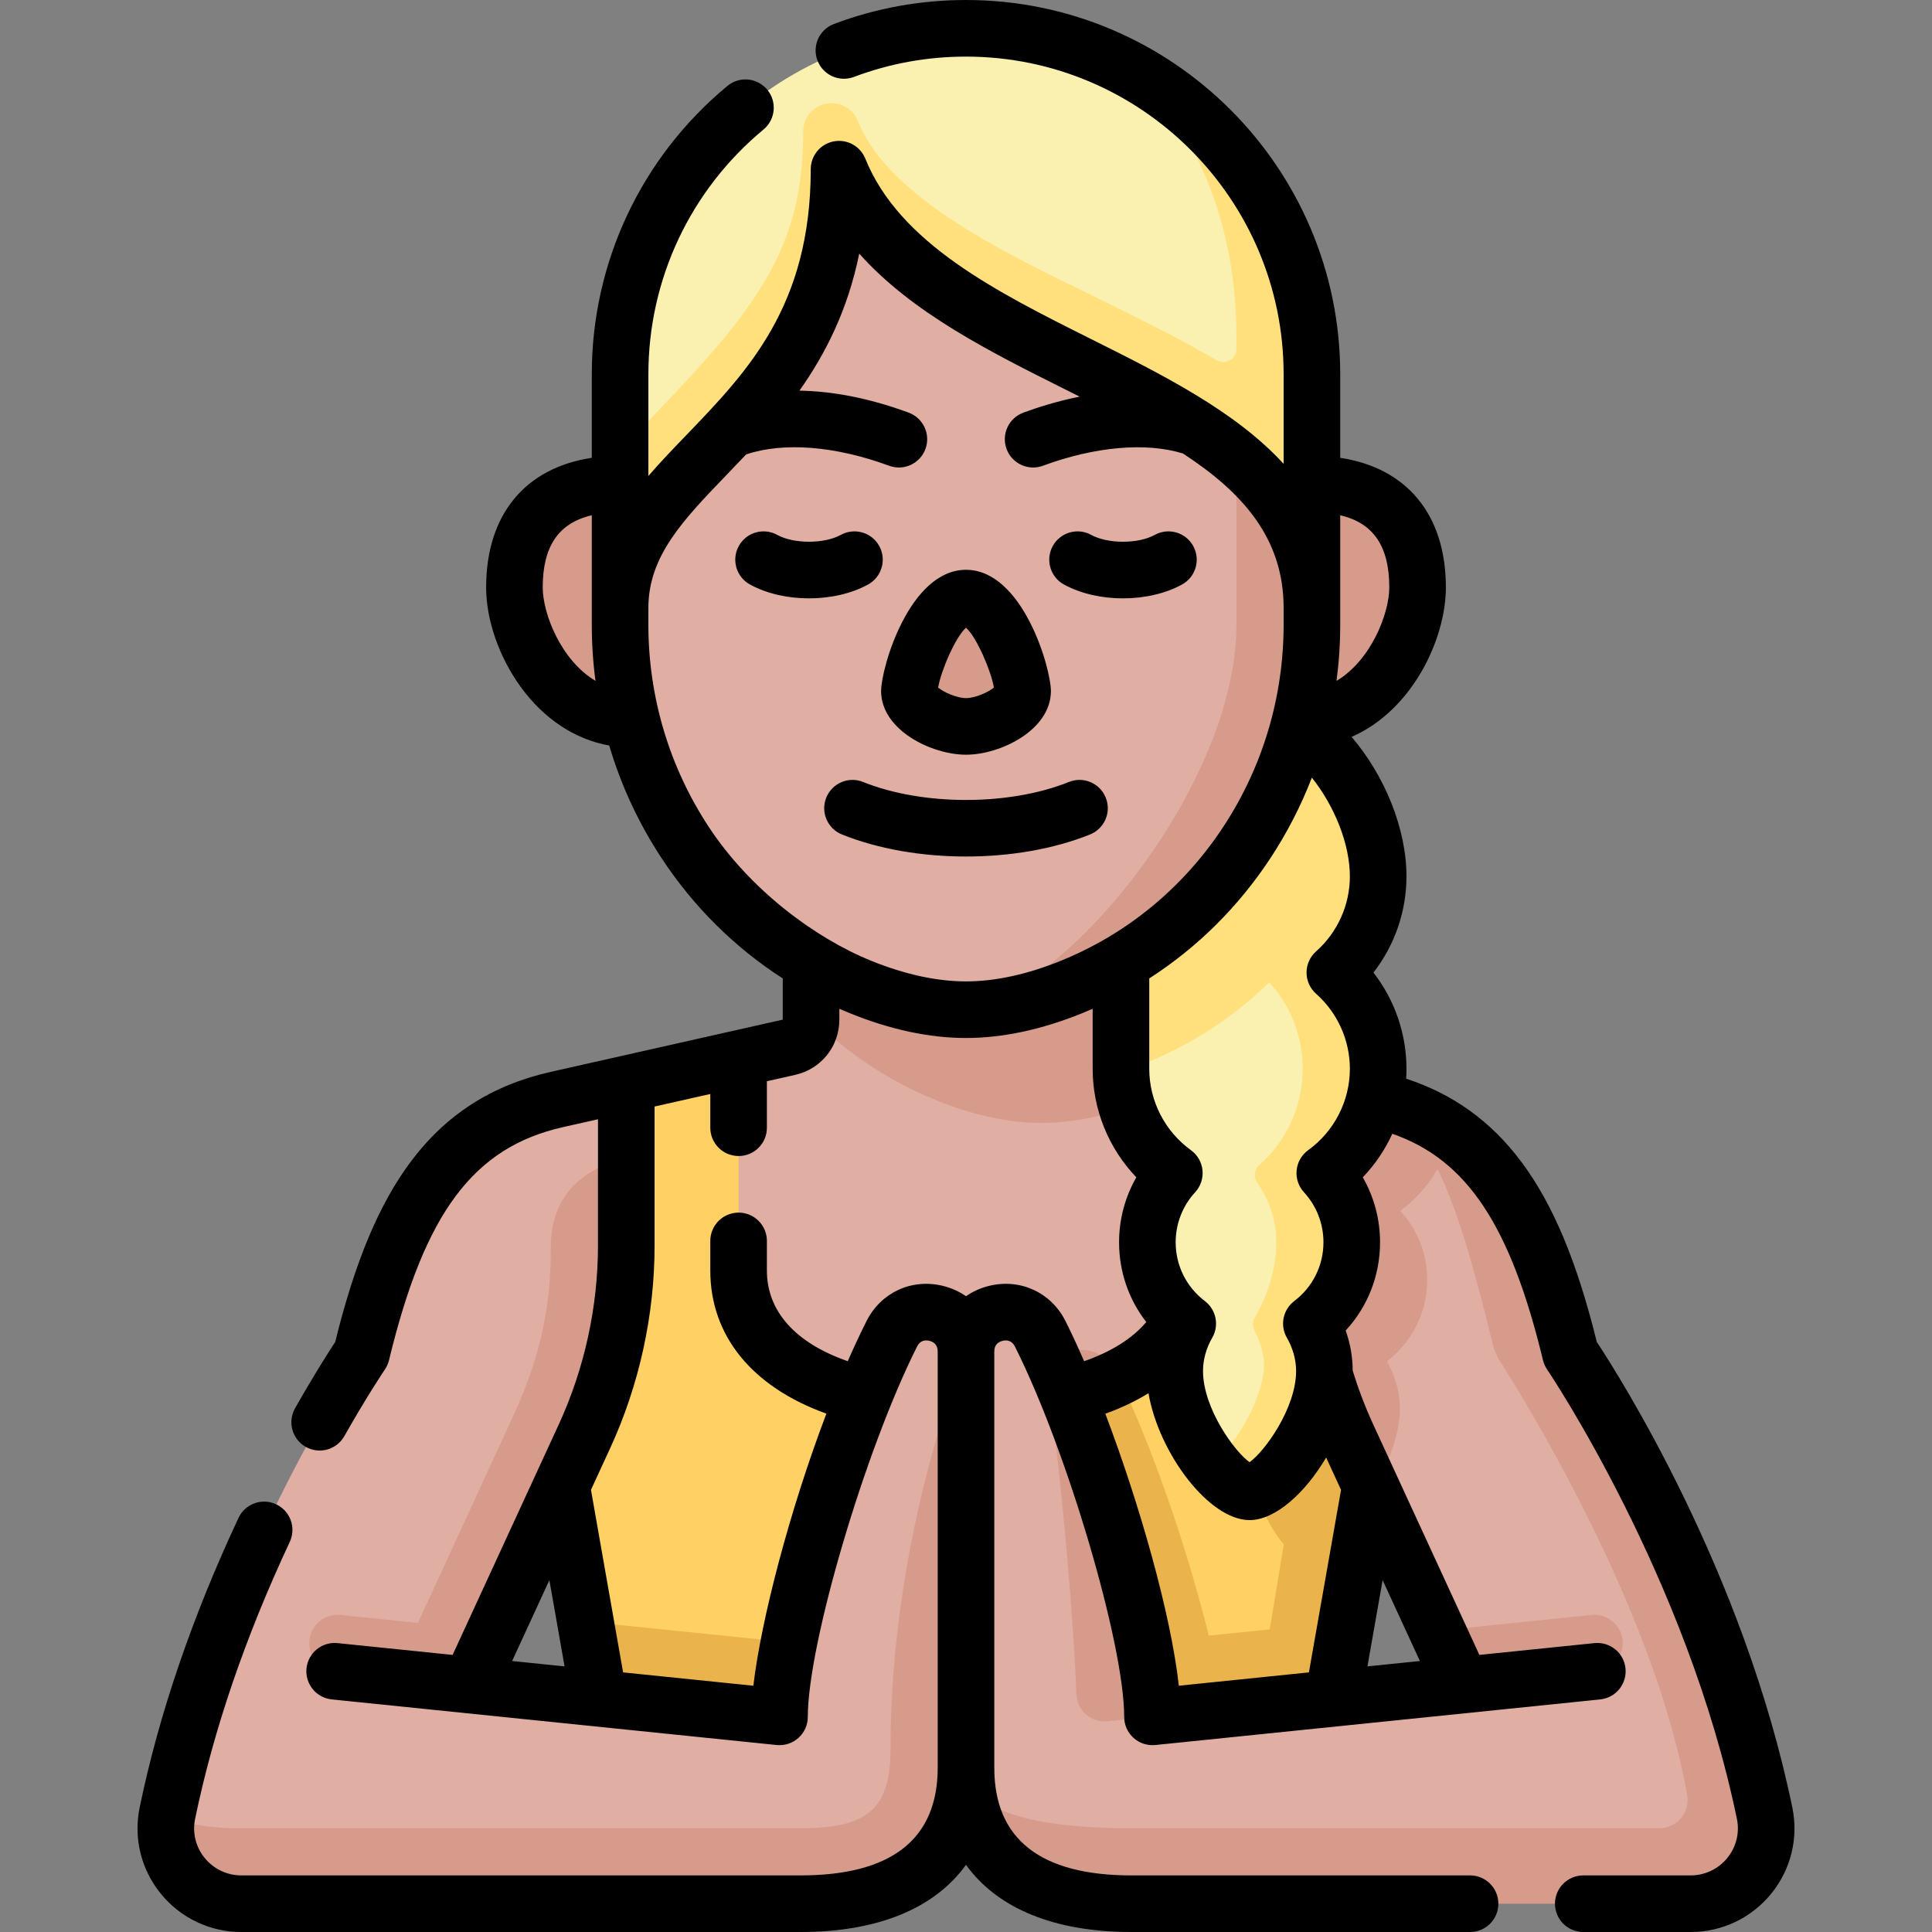 <svg id="Capa_1" enable-background="new 0 0 512 512" height="512" viewBox="0 0 512 512" width="512" xmlns="http://www.w3.org/2000/svg"><rect x="0" y="0" width="512" height="512" fill="#808080" stroke="none"/><g><g><path d="m344.906 441.802 18.663-47.144-44.308-113.444-2.998-.675h-120.526l-29.768 6.701-17.151 106.579 6.318 35.895 100.864 20.341z" fill="#ffd064"/><path d="m346.031 287.24-26.77-6.026c-1.413 3.741-2.196 7.791-2.196 12.027 0 11.377 5.58 21.445 14.146 27.636-4.436 4.823-7.147 11.258-7.147 18.327 0 8.799 4.199 26.615 10.7 31.562-2.176 3.741-3.451 8.121-3.451 12.531 0 9.151 3.335 19.565 8.91 25.972l-3.727 22.534-16.156 1.656c-5.838-23.712-15.762-52.247-24.675-69.983-4.916-9.782-19.665-6.285-19.665 4.663l-20 71.916-100.864-10.34 6.82 38.743h188.088l13.138-74.638z" fill="#ebb34c"/><path d="m296.438 365.037c13.334-6.566 19.826-16.77 19.826-28.329 0-15.471 0-40.561 0-51.169l-101.328-15.915v.595c0 3.508-2.431 6.547-5.853 7.317l-13.346 3.004v56.169c0 20.02 19.427 35.996 60.263 35.996 7 0 13.356-.48 19.108-1.359z" fill="#e0aea2"/><g fill="#d79b8c"><path d="m295.665 363.475c-4.916-9.782-19.665-6.285-19.665 4.663l-.892 3.207c8.429-1.288 15.528-3.453 21.33-6.309-.259-.528-.516-1.05-.773-1.561z"/><path d="m302.918 277.535c-3.422-.77-5.853-3.809-5.853-7.317v-25.13h-82.129v24.535c9.311 9.27 20.466 16.811 33.115 21.941 9.09 3.687 18.551 6.015 27.949 6.015s18.859-2.328 27.949-6.015c4.283-1.737 8.385-3.764 12.314-6.026 0-3.119 0-4.999 0-4.999z"/><path d="m347.673 128.285c16.986 0 28 8.586 28 27.388 0 13.469-11.37 34.919-31.022 34.919h-177.302c-19.652 0-31.022-21.45-31.022-34.919 0-18.802 11.014-27.388 28-27.388z"/></g><path d="m299.836 494.5h158.556c-6.33-56.559-52.198-135.804-52.198-135.804-5.291-21.91-25.249-48.95-25.249-48.95l-9.862 11.131-3.552 39.889-3.962 33.892 17.284 37.519 7.103 4.236-.469 10.163-82.065 8.413-29.755-101.513c-4.916-9.782-19.665-6.285-19.665 4.663v110.319c-.002 9.714 13.138 26.042 43.834 26.042z" fill="#e0aea2"/><path d="m305.42 454.988c0-21.599-16.073-74.285-29.755-101.513 3.896 20.107 8.631 69.78 9.583 95.483.16 4.322 3.919 7.618 8.224 7.197z" fill="#d79b8c"/><path d="m467.644 480.531c-13.697-66.454-51.45-121.835-51.45-121.835-9.636-39.906-23.737-61.006-51.797-67.322l-18.366-4.134v42.859c0 17.452 3.781 34.696 11.083 50.547l6.455 14.012c4.117-6.195 7.413-14.17 7.413-21.361 0-4.41-1.275-8.789-3.451-12.531 6.501-4.947 10.7-12.763 10.7-21.562 0-7.069-2.711-13.504-7.147-18.327 4.053-2.929 7.421-6.738 9.862-11.131 5.272 10.703 9.616 25.837 14.649 46.478.391 1.602 1.037 3.13 1.923 4.519 7.135 11.181 41.011 66.153 49.608 115.013.804 4.57-2.76 8.745-7.4 8.745h-139.89c-30.696 0-43.836-6.328-43.836-16.043 0 23.049 15.239 36.043 43.836 36.043h148.201c12.64-.001 22.159-11.59 19.607-23.97z" fill="#d79b8c"/><path d="m430.007 434.677c-.422-4.121-4.105-7.119-8.226-6.696-2.201.226-22.695 2.327-40.929 4.196l6.633 14.399s31.705-3.25 35.825-3.673c4.122-.423 7.12-4.106 6.697-8.226z" fill="#d79b8c"/><path d="m236.335 353.475c-13.682 27.228-29.755 79.914-29.755 101.513l-82.065-8.413 41.455-139.335v-20l-18.366 4.134c-28.06 6.316-42.161 27.416-51.797 67.322 0 0-37.753 55.381-51.45 121.835 0 0 3.534 13.969 19.252 13.969h148.556c28.597 0 33.837-12.55 33.837-31.043 0-57.989 10-105.319 10-105.319-.002-10.947-14.751-14.445-19.667-4.663z" fill="#e0aea2"/><path d="m212.163 484.5s-129.304 0-148.556 0c-15.718 0-19.252-3.969-19.252-3.969-2.552 12.379 6.967 23.969 19.607 23.969h148.201c28.597 0 43.837-12.994 43.837-36.043v-110.319s-20 47.33-20 105.319c0 15.826-5.906 21.043-23.837 21.043z" fill="#d79b8c"/><path d="m145.969 330.099c0 10.623-.692 25.03-9.845 44.898l-25.377 55.088c-10.639-1.091-19.154-1.963-20.529-2.104-4.12-.422-7.803 2.576-8.226 6.696-.422 4.12 2.575 7.803 6.696 8.226 4.12.422 35.825 3.673 35.825 3.673l30.371-65.928c7.302-15.851 11.083-33.096 11.083-50.548v-22.86c-12.197 2.14-19.998 10.597-19.998 22.859z" fill="#d79b8c"/><path d="m340.531 350.766s7.7-9.518 7.7-21.562c0-7.069-2.711-13.504-7.147-18.327 8.567-6.191 14.146-16.259 14.146-27.636 0-8.823-13.356-26.859-18.858-32.91l-39.282 33.722c.26 11.042 5.76 20.782 14.122 26.824-4.436 4.823-7.147 11.258-7.147 18.327 0 8.799 4.199 16.615 10.7 21.562-2.176 3.741-3.451 8.121-3.451 12.531 0 8.762 4.892 18.681 10.201 25.133 16.159-7.055 22.467-18.083 22.467-27.133-.001-4.411-3.451-10.531-3.451-10.531z" fill="#faf0b0"/><path d="m365.229 283.241c0-10.149-4.441-19.256-11.479-25.5 6.977-6.189 11.402-15.192 11.478-25.234.145-18.892-15.812-44.349-34.705-44.349h-33.459v95.083c.326.237.453.33.779.568 2.05-.674 4.087-1.425 6.106-2.244 12.331-5.001 23.255-12.283 32.423-21.234 5.501 6.052 8.858 14.087 8.858 22.91 0 10.197-4.482 19.342-11.58 25.587-1.339 1.178-1.499 3.19-.461 4.641 3.173 4.435 5.041 9.866 5.041 15.735 0 9.104-3.828 16.764-5.697 19.962-.589 1.008-.646 2.23-.141 3.282 1.022 2.129 2.589 5.877 2.589 8.848 0 9.049-6.788 20.123-13.467 27.133 3.442 4.182 7.058 6.912 9.633 6.912 6.546 0 19.834-17.603 19.834-32.044 0-4.41-1.275-8.789-3.451-12.531 6.501-4.947 10.7-12.763 10.7-21.562 0-7.069-2.711-13.504-7.147-18.327 8.567-6.191 14.146-16.259 14.146-27.636z" fill="#ffe07d"/><path d="m220.033 35.51s10.316 23.219 77.032 56.553c10.086 5.039 29.384 15.273 40.609 24.645v-27.536c0-27.913-19.439-52.908-36.39-69.722-13.36-7.603-28.814-11.95-45.284-11.95-50.63 0-91.673 41.043-91.673 91.673v21.572s30.77-23.266 35.064-28.057c19.843-22.135 20.642-57.178 20.642-57.178z" fill="#faf0b0"/><path d="m301.282 19.451c16.951 16.814 26.39 41.809 26.39 69.722v3.3c0 2.716-2.949 4.382-5.289 3.002-8.326-4.91-17.012-9.261-25.32-13.412-25.008-12.495-60.698-27.585-69.755-50.035-1.343-3.331-4.86-5.246-8.384-4.557-3.525.684-6.071 3.771-6.071 7.362 0 28.677-10.108 44.597-36.997 72.5-4.464 4.633-8.344 8.94-11.53 13.411v40.385h183.346v-61.956c.001-34.159-18.684-63.952-46.39-79.722z" fill="#ffe07d"/><path d="m337.673 165.513-10-44.117c-31.146-26.199-89.334-36.934-105.319-76.562 0 68.876-58.027 77.208-58.027 116.295v4.383c0 41.917 24.88 80.298 63.724 96.052 9.09 3.687 18.551 6.015 27.949 6.015 35.864-2.951 81.673-49.839 81.673-102.066z" fill="#e0aea2"/><path d="m271 183.143c0 4.806-8.943 9.361-15 9.361s-15-4.555-15-9.361 6.716-24.639 15-24.639 15 19.833 15 24.639z" fill="#d79b8c"/><path d="m327.673 121.396v44.117c0 41.917-43.724 96.052-71.673 102.067 9.398 0 18.859-2.328 27.949-6.015 38.844-15.754 63.724-54.135 63.724-96.052v-4.383c0-17.239-7.993-29.634-20-39.734z" fill="#d79b8c"/></g><g><path d="m448.038 512h-28.454c-4.143 0-7.5-3.357-7.5-7.5s3.357-7.5 7.5-7.5h28.454c3.783 0 7.325-1.684 9.717-4.619 2.371-2.909 3.298-6.677 2.544-10.336-13.217-64.123-49.934-118.585-50.303-119.127-.509-.748-.88-1.583-1.092-2.462-8.583-35.539-20.055-53.081-39.927-59.999-1.934 4.24-4.573 8.152-7.822 11.55 2.981 5.192 4.575 11.101 4.575 17.196 0 8.817-3.264 17.074-9.112 23.403 1.22 3.433 1.855 7.024 1.863 10.62 1.488 4.865 3.318 9.666 5.444 14.283l28.129 61.058 30.492-3.126c4.123-.424 7.804 2.576 8.226 6.696.423 4.12-2.575 7.803-6.696 8.226l-117.892 12.086c-2.108.215-4.215-.472-5.79-1.894s-2.475-3.445-2.475-5.567c0-19.315-15.154-70.681-28.956-98.146-.848-1.685-2.229-1.755-3.244-1.512-1.013.24-2.22.922-2.22 2.808v110.318c0 18.939 12.226 28.543 36.337 28.543h89.747c4.143 0 7.5 3.357 7.5 7.5s-3.357 7.5-7.5 7.5h-89.747c-20.506 0-35.516-6.27-43.837-17.799-8.32 11.53-23.33 17.8-43.836 17.8h-148.201c-8.312 0-16.092-3.697-21.345-10.143-5.231-6.42-7.275-14.744-5.607-22.84 5.076-24.626 13.889-50.448 26.194-76.751 1.756-3.751 6.22-5.372 9.971-3.614 3.752 1.755 5.371 6.22 3.615 9.971-11.809 25.241-20.25 49.944-25.089 73.422-.754 3.659.173 7.427 2.544 10.336 2.392 2.936 5.934 4.619 9.717 4.619h148.201c24.111 0 36.337-9.604 36.337-28.543v-110.318c0-1.886-1.207-2.567-2.22-2.808-1.012-.243-2.397-.173-3.244 1.513-13.802 27.464-28.956 78.829-28.956 98.145 0 2.122-.899 4.146-2.475 5.567s-3.681 2.108-5.79 1.894l-117.891-12.087c-4.121-.423-7.119-4.105-6.696-8.226s4.114-7.118 8.226-6.696l30.493 3.126 28.128-61.058c6.8-14.764 10.395-31.157 10.395-47.41v-33.483l-9.218 2.074c-23.773 5.352-36.714 22.669-46.155 61.766-.212.88-.583 1.715-1.093 2.463-.043.063-4.491 6.622-10.759 17.685-2.042 3.604-6.622 4.872-10.222 2.829-3.604-2.041-4.871-6.618-2.829-10.223 5.116-9.031 9.041-15.146 10.639-17.574 5.249-21.302 11.602-36.477 19.95-47.679 9.359-12.559 21.52-20.376 37.174-23.9l61.479-13.839.001-10.925c-12.682-8.151-23.58-18.927-32.075-31.815-6.126-9.295-10.793-19.362-13.911-29.906-9.057-1.625-17.256-7.011-23.413-15.472-5.767-7.924-9.209-17.803-9.209-26.426 0-19.264 10.32-31.682 28-34.349v-22.152c0-29.631 13.1-57.479 35.938-76.401 3.188-2.643 7.917-2.199 10.561.99 2.643 3.189 2.199 7.918-.99 10.561-19.389 16.063-30.509 39.701-30.509 64.851v26.959c3.143-3.649 6.561-7.196 10.03-10.798 16.223-16.834 32.997-34.242 32.997-70.5 0-3.591 2.546-6.679 6.071-7.362 3.523-.689 7.041 1.226 8.384 4.557 9.057 22.45 34.915 35.371 59.923 47.866 18.889 9.438 38.151 19.062 50.94 33.026v-23.749c-.001-46.413-37.761-84.173-84.174-84.173-10.231 0-20.226 1.812-29.704 5.389-3.876 1.459-8.202-.494-9.665-4.37-1.462-3.876.495-8.203 4.37-9.665 11.178-4.216 22.952-6.354 34.999-6.354 54.685 0 99.173 44.488 99.173 99.173v22.152c17.68 2.667 28 15.085 28 34.349 0 13.557-8.787 32.524-24.981 39.606 8.784 10.288 14.538 24.351 14.538 36.961 0 9.294-3.125 18.258-8.747 25.5 5.623 7.241 8.747 16.205 8.747 25.5 0 .879-.028 1.753-.084 2.624 12.525 4.087 22.572 11.357 30.572 22.092 8.348 11.2 14.7 26.374 19.948 47.671 5.663 8.564 38.907 60.721 51.824 123.39 1.668 8.096-.376 16.42-5.607 22.84-5.253 6.445-13.033 10.142-21.345 10.142zm-282.912-68.801 34.519 3.539c2.069-17.577 9.632-46.53 19.355-72.104-19.664-7.084-30.764-20.615-30.764-37.926v-7.852c0-4.143 3.357-7.5 7.5-7.5s7.5 3.357 7.5 7.5v7.852c0 10.802 7.555 19.202 21.427 24.023 1.623-3.708 3.285-7.27 4.971-10.623 3.798-7.558 11.875-11.322 20.108-9.373 2.322.551 4.429 1.503 6.258 2.776 1.829-1.273 3.936-2.226 6.258-2.776 8.231-1.95 16.311 1.815 20.108 9.372 1.613 3.211 3.269 6.785 4.935 10.631 7.212-2.515 12.816-6.042 16.468-10.381-4.646-5.979-7.204-13.347-7.204-21.154 0-6.096 1.594-12.004 4.575-17.196-7.346-7.68-11.575-17.994-11.575-28.766v-15.906c-.926.405-1.857.799-2.797 1.18-10.741 4.356-21.094 6.565-30.768 6.565s-20.026-2.209-30.768-6.565c-.939-.381-1.871-.774-2.797-1.18v2.884c0 7.063-4.813 13.081-11.706 14.633l-7.493 1.688v12.317c0 4.143-3.357 7.5-7.5 7.5s-7.5-3.357-7.5-7.5v-8.941l-14.768 3.324v36.86c0 18.404-4.07 36.968-11.771 53.686l-5.086 11.042zm127.798-68.545c9.085 23.966 17.372 53.091 19.48 72.079l34.471-3.534 8.515-48.371-3.948-8.569c-5.547 9.395-13.459 16.582-20.294 16.582-10.674 0-23.973-17.523-26.794-33.617-3.416 2.099-7.241 3.918-11.43 5.43zm-157.207 65.531 13.898 1.425-4.024-22.86zm230.692-21.436-4.023 22.86 13.898-1.425zm-61.845-159.456v23.948c0 8.502 4.127 16.561 11.04 21.558 1.736 1.255 2.854 3.192 3.068 5.324.216 2.132-.491 4.254-1.942 5.831-3.331 3.622-5.166 8.327-5.166 13.249 0 6.166 2.821 11.85 7.741 15.595 3.012 2.291 3.844 6.468 1.941 9.738-1.57 2.699-2.435 5.811-2.435 8.761 0 10.007 8.5 21.54 12.335 24.19 3.835-2.65 12.334-14.185 12.334-24.19 0-2.951-.864-6.062-2.434-8.76-1.903-3.271-1.071-7.448 1.94-9.74 4.92-3.744 7.742-9.428 7.742-15.594 0-4.922-1.835-9.627-5.167-13.248-1.451-1.577-2.158-3.699-1.942-5.832.215-2.132 1.332-4.069 3.069-5.325 6.912-4.995 11.039-13.054 11.039-21.557 0-7.592-3.265-14.841-8.956-19.889-1.604-1.424-2.523-3.466-2.523-5.611s.918-4.188 2.523-5.61c5.691-5.05 8.956-12.299 8.956-19.89 0-8.562-4.077-18.659-10.072-26.16-2.878 7.466-6.562 14.635-11.018 21.396-8.492 12.889-19.391 23.665-32.073 31.816zm-73.695-4.679c8.943 3.627 17.398 5.466 25.131 5.466s16.188-1.839 25.131-5.466c17.552-7.118 32.416-19.356 42.984-35.392 10.505-15.938 16.058-34.512 16.058-53.71v-4.383c0-18.472-10.827-30.594-26.678-40.952-9.813-3.019-23.304-1.844-37.113 3.251-3.883 1.437-8.197-.555-9.632-4.44-1.434-3.886.554-8.198 4.44-9.632 3.818-1.409 9.003-3.057 14.938-4.242-1.192-.598-2.395-1.198-3.601-1.801-20.157-10.072-40.819-20.396-54.82-36.104-3.026 14.906-8.952 26.575-15.847 36.317 7.901.128 17.587 1.638 28.948 5.829 3.886 1.434 5.874 5.746 4.44 9.632-1.433 3.887-5.743 5.877-9.632 4.44-14.238-5.252-27.975-6.333-37.874-3.006-1.72 1.827-3.422 3.595-5.085 5.32-11.639 12.078-20.832 21.618-20.832 35.387v4.383c0 19.198 5.553 37.771 16.058 53.71 10.886 16.514 27.972 29.304 42.986 35.393zm124.304-118.063v28.962c0 5.02-.329 10.004-.98 14.922 9.109-5.412 13.98-17.792 13.98-24.761 0-10.856-4.171-17.072-13-19.123zm-198.346 0c-8.829 2.051-13 8.268-13 19.123 0 6.969 4.871 19.349 13.98 24.761-.651-4.918-.98-9.902-.98-14.922zm99.173 90.435c-11.6 0-23.199-1.948-32.879-5.846-3.843-1.547-5.703-5.915-4.156-9.758 1.546-3.843 5.917-5.705 9.758-4.156 15.807 6.363 38.748 6.363 54.555 0 3.842-1.549 8.211.313 9.758 4.156s-.313 8.211-4.156 9.758c-9.681 3.898-21.28 5.846-32.88 5.846zm0-26.981c-9.174 0-22.5-6.568-22.5-16.861 0-6.137 7.499-32.139 22.5-32.139s22.5 26.002 22.5 32.139c0 10.293-13.326 16.861-22.5 16.861zm-7.384-17.801c1.388 1.205 4.908 2.801 7.384 2.801 2.479 0 6.008-1.601 7.391-2.807-.714-4.292-4.564-13.371-7.391-15.839-2.816 2.46-6.649 11.488-7.384 15.845zm48.987-23.633c-5.596 0-11.191-1.226-15.653-3.677-3.631-1.994-4.957-6.554-2.963-10.184 1.993-3.631 6.552-4.96 10.184-2.963 4.414 2.424 12.451 2.424 16.865 0 3.628-1.997 8.19-.668 10.184 2.963 1.994 3.63.668 8.189-2.963 10.184-4.463 2.452-10.059 3.677-15.654 3.677zm-83.206 0c-5.596 0-11.191-1.226-15.653-3.677-3.631-1.994-4.957-6.554-2.963-10.184 1.993-3.631 6.552-4.96 10.184-2.963 4.414 2.424 12.451 2.424 16.865 0 3.628-1.997 8.19-.668 10.184 2.963 1.994 3.63.668 8.189-2.963 10.184-4.462 2.452-10.058 3.677-15.654 3.677z"/></g></g></svg>